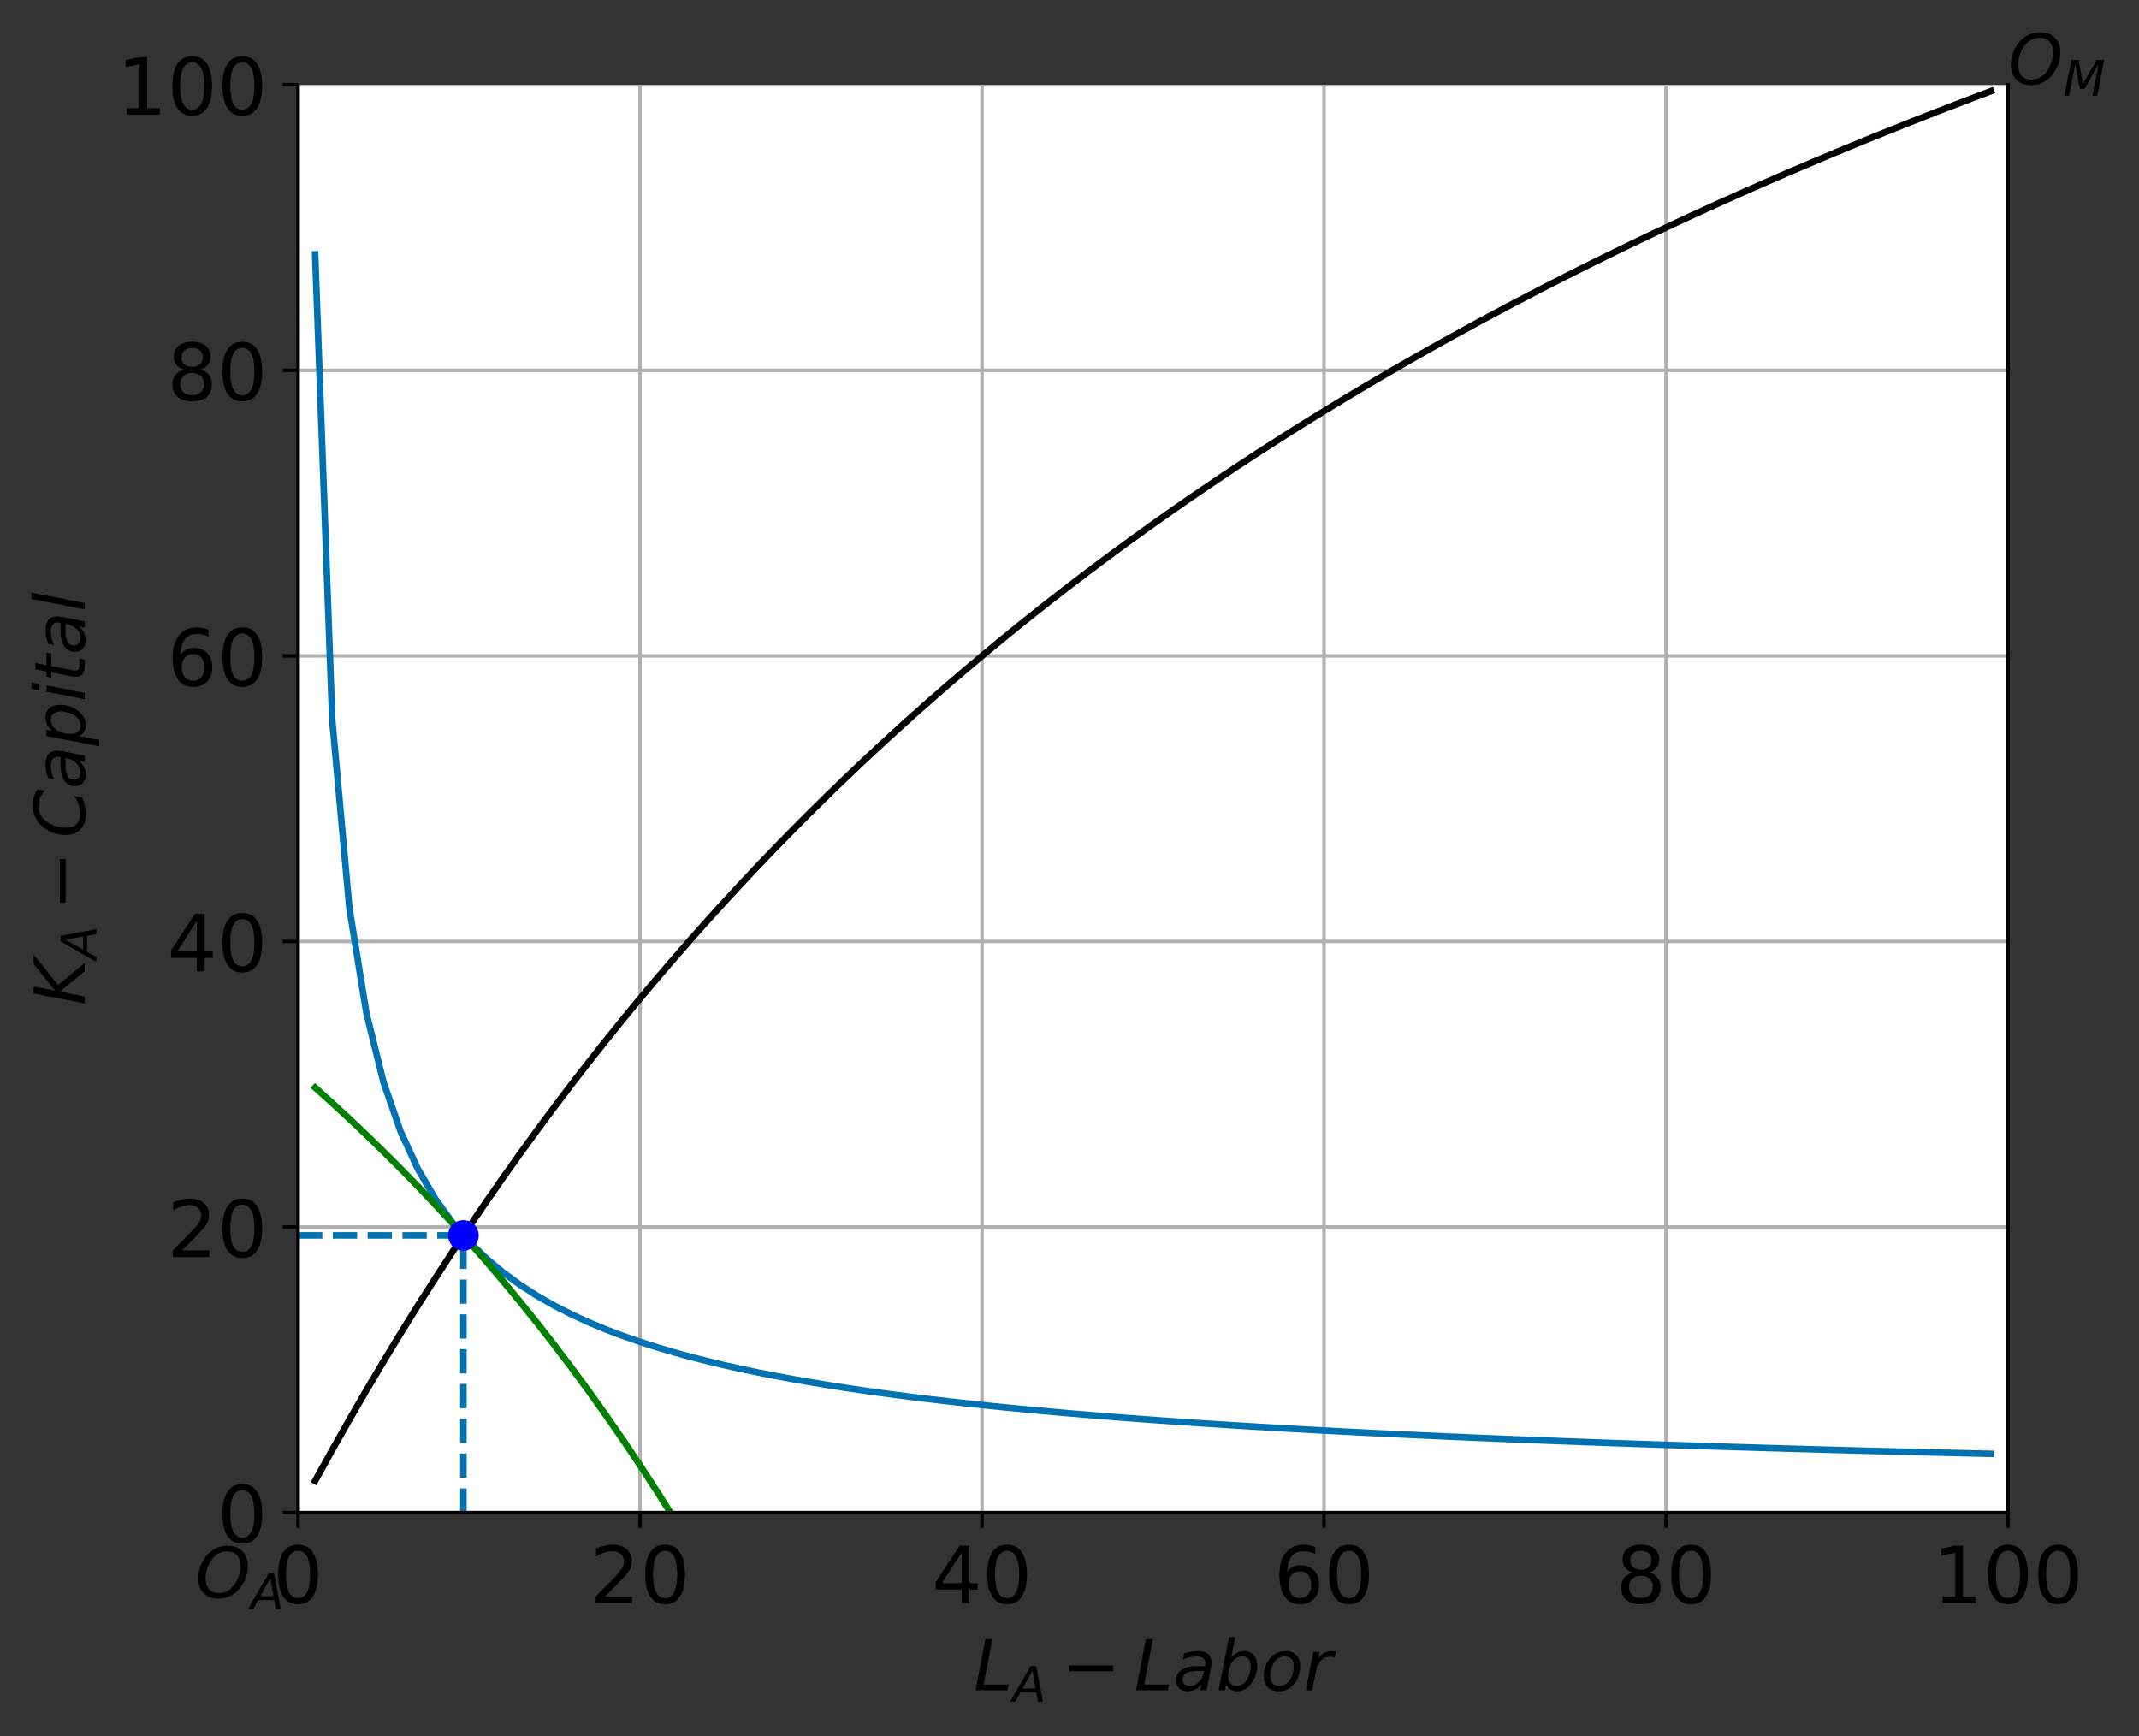 <?xml version="1.0" encoding="utf-8" standalone="no"?>
<!DOCTYPE svg PUBLIC "-//W3C//DTD SVG 1.1//EN"
  "http://www.w3.org/Graphics/SVG/1.1/DTD/svg11.dtd">
<!-- Created with matplotlib (https://matplotlib.org/) -->
<svg height="396.623pt" version="1.1" viewBox="0 0 488.598 396.623" width="488.598pt" xmlns="http://www.w3.org/2000/svg" xmlns:xlink="http://www.w3.org/1999/xlink">
 <rect x="0" y="0" width="488.598" height="396.623" fill="#333333" stroke="none"/>
 <defs>
  <style type="text/css">*{stroke-linecap:butt;stroke-linejoin:round;}</style>
 </defs>
 <g id="figure_1">
  <g id="patch_1">
   <path d="M 0 396.623 
L 488.598 396.623 
L 488.598 0 
L 0 0 
z
" style="fill:none;"/>
  </g>
  <g id="axes_1">
   <g id="patch_2">
    <path d="M 68.078 345.517 
L 458.678 345.517 
L 458.678 19.358 
L 68.078 19.358 
z
" style="fill:#ffffff;"/>
   </g>
   <g id="matplotlib.axis_1">
    <g id="xtick_1">
     <g id="line2d_1">
      <path clip-path="url(#p0128702432)" d="M 68.078 345.517 
L 68.078 19.358 
" style="fill:none;stroke:#b0b0b0;stroke-linecap:square;stroke-width:0.8;"/>
     </g>
     <g id="line2d_2">
      <defs>
       <path d="M 0 0 
L 0 3.5 
" id="m39be704d5d" style="stroke:#000000;stroke-width:0.8;"/>
      </defs>
      <g>
       <use style="stroke:#000000;stroke-width:0.8;" x="68.078" xlink:href="#m39be704d5d" y="345.517"/>
      </g>
     </g>
     <g id="text_1">
      <!-- 0 -->
      <g transform="translate(62.351 366.195)scale(0.18 -0.18)">
       <defs>
        <path d="M 31.781 66.406 
Q 24.172 66.406 20.328 58.906 
Q 16.5 51.422 16.5 36.375 
Q 16.5 21.391 20.328 13.891 
Q 24.172 6.391 31.781 6.391 
Q 39.453 6.391 43.281 13.891 
Q 47.125 21.391 47.125 36.375 
Q 47.125 51.422 43.281 58.906 
Q 39.453 66.406 31.781 66.406 
z
M 31.781 74.219 
Q 44.047 74.219 50.516 64.516 
Q 56.984 54.828 56.984 36.375 
Q 56.984 17.969 50.516 8.266 
Q 44.047 -1.422 31.781 -1.422 
Q 19.531 -1.422 13.062 8.266 
Q 6.594 17.969 6.594 36.375 
Q 6.594 54.828 13.062 64.516 
Q 19.531 74.219 31.781 74.219 
z
" id="DejaVuSans-48"/>
       </defs>
       <use xlink:href="#DejaVuSans-48"/>
      </g>
     </g>
    </g>
    <g id="xtick_2">
     <g id="line2d_3">
      <path clip-path="url(#p0128702432)" d="M 146.197 345.517 
L 146.197 19.358 
" style="fill:none;stroke:#b0b0b0;stroke-linecap:square;stroke-width:0.8;"/>
     </g>
     <g id="line2d_4">
      <g>
       <use style="stroke:#000000;stroke-width:0.8;" x="146.197" xlink:href="#m39be704d5d" y="345.517"/>
      </g>
     </g>
     <g id="text_2">
      <!-- 20 -->
      <g transform="translate(134.745 366.195)scale(0.18 -0.18)">
       <defs>
        <path d="M 19.188 8.297 
L 53.609 8.297 
L 53.609 0 
L 7.328 0 
L 7.328 8.297 
Q 12.938 14.109 22.625 23.891 
Q 32.328 33.688 34.812 36.531 
Q 39.547 41.844 41.422 45.531 
Q 43.312 49.219 43.312 52.781 
Q 43.312 58.594 39.234 62.25 
Q 35.156 65.922 28.609 65.922 
Q 23.969 65.922 18.812 64.312 
Q 13.672 62.703 7.812 59.422 
L 7.812 69.391 
Q 13.766 71.781 18.938 73 
Q 24.125 74.219 28.422 74.219 
Q 39.75 74.219 46.484 68.547 
Q 53.219 62.891 53.219 53.422 
Q 53.219 48.922 51.531 44.891 
Q 49.859 40.875 45.406 35.406 
Q 44.188 33.984 37.641 27.219 
Q 31.109 20.453 19.188 8.297 
z
" id="DejaVuSans-50"/>
       </defs>
       <use xlink:href="#DejaVuSans-50"/>
       <use x="63.623" xlink:href="#DejaVuSans-48"/>
      </g>
     </g>
    </g>
    <g id="xtick_3">
     <g id="line2d_5">
      <path clip-path="url(#p0128702432)" d="M 224.317 345.517 
L 224.317 19.358 
" style="fill:none;stroke:#b0b0b0;stroke-linecap:square;stroke-width:0.8;"/>
     </g>
     <g id="line2d_6">
      <g>
       <use style="stroke:#000000;stroke-width:0.8;" x="224.317" xlink:href="#m39be704d5d" y="345.517"/>
      </g>
     </g>
     <g id="text_3">
      <!-- 40 -->
      <g transform="translate(212.865 366.195)scale(0.18 -0.18)">
       <defs>
        <path d="M 37.797 64.312 
L 12.891 25.391 
L 37.797 25.391 
z
M 35.203 72.906 
L 47.609 72.906 
L 47.609 25.391 
L 58.016 25.391 
L 58.016 17.188 
L 47.609 17.188 
L 47.609 0 
L 37.797 0 
L 37.797 17.188 
L 4.891 17.188 
L 4.891 26.703 
z
" id="DejaVuSans-52"/>
       </defs>
       <use xlink:href="#DejaVuSans-52"/>
       <use x="63.623" xlink:href="#DejaVuSans-48"/>
      </g>
     </g>
    </g>
    <g id="xtick_4">
     <g id="line2d_7">
      <path clip-path="url(#p0128702432)" d="M 302.438 345.517 
L 302.438 19.358 
" style="fill:none;stroke:#b0b0b0;stroke-linecap:square;stroke-width:0.8;"/>
     </g>
     <g id="line2d_8">
      <g>
       <use style="stroke:#000000;stroke-width:0.8;" x="302.438" xlink:href="#m39be704d5d" y="345.517"/>
      </g>
     </g>
     <g id="text_4">
      <!-- 60 -->
      <g transform="translate(290.985 366.195)scale(0.18 -0.18)">
       <defs>
        <path d="M 33.016 40.375 
Q 26.375 40.375 22.484 35.828 
Q 18.609 31.297 18.609 23.391 
Q 18.609 15.531 22.484 10.953 
Q 26.375 6.391 33.016 6.391 
Q 39.656 6.391 43.531 10.953 
Q 47.406 15.531 47.406 23.391 
Q 47.406 31.297 43.531 35.828 
Q 39.656 40.375 33.016 40.375 
z
M 52.594 71.297 
L 52.594 62.312 
Q 48.875 64.062 45.094 64.984 
Q 41.312 65.922 37.594 65.922 
Q 27.828 65.922 22.672 59.328 
Q 17.531 52.734 16.797 39.406 
Q 19.672 43.656 24.016 45.922 
Q 28.375 48.188 33.594 48.188 
Q 44.578 48.188 50.953 41.516 
Q 57.328 34.859 57.328 23.391 
Q 57.328 12.156 50.688 5.359 
Q 44.047 -1.422 33.016 -1.422 
Q 20.359 -1.422 13.672 8.266 
Q 6.984 17.969 6.984 36.375 
Q 6.984 53.656 15.188 63.938 
Q 23.391 74.219 37.203 74.219 
Q 40.922 74.219 44.703 73.484 
Q 48.484 72.75 52.594 71.297 
z
" id="DejaVuSans-54"/>
       </defs>
       <use xlink:href="#DejaVuSans-54"/>
       <use x="63.623" xlink:href="#DejaVuSans-48"/>
      </g>
     </g>
    </g>
    <g id="xtick_5">
     <g id="line2d_9">
      <path clip-path="url(#p0128702432)" d="M 380.558 345.517 
L 380.558 19.358 
" style="fill:none;stroke:#b0b0b0;stroke-linecap:square;stroke-width:0.8;"/>
     </g>
     <g id="line2d_10">
      <g>
       <use style="stroke:#000000;stroke-width:0.8;" x="380.558" xlink:href="#m39be704d5d" y="345.517"/>
      </g>
     </g>
     <g id="text_5">
      <!-- 80 -->
      <g transform="translate(369.105 366.195)scale(0.18 -0.18)">
       <defs>
        <path d="M 31.781 34.625 
Q 24.75 34.625 20.719 30.859 
Q 16.703 27.094 16.703 20.516 
Q 16.703 13.922 20.719 10.156 
Q 24.75 6.391 31.781 6.391 
Q 38.812 6.391 42.859 10.172 
Q 46.922 13.969 46.922 20.516 
Q 46.922 27.094 42.891 30.859 
Q 38.875 34.625 31.781 34.625 
z
M 21.922 38.812 
Q 15.578 40.375 12.031 44.719 
Q 8.5 49.078 8.5 55.328 
Q 8.5 64.062 14.719 69.141 
Q 20.953 74.219 31.781 74.219 
Q 42.672 74.219 48.875 69.141 
Q 55.078 64.062 55.078 55.328 
Q 55.078 49.078 51.531 44.719 
Q 48 40.375 41.703 38.812 
Q 48.828 37.156 52.797 32.312 
Q 56.781 27.484 56.781 20.516 
Q 56.781 9.906 50.312 4.234 
Q 43.844 -1.422 31.781 -1.422 
Q 19.734 -1.422 13.25 4.234 
Q 6.781 9.906 6.781 20.516 
Q 6.781 27.484 10.781 32.312 
Q 14.797 37.156 21.922 38.812 
z
M 18.312 54.391 
Q 18.312 48.734 21.844 45.562 
Q 25.391 42.391 31.781 42.391 
Q 38.141 42.391 41.719 45.562 
Q 45.312 48.734 45.312 54.391 
Q 45.312 60.062 41.719 63.234 
Q 38.141 66.406 31.781 66.406 
Q 25.391 66.406 21.844 63.234 
Q 18.312 60.062 18.312 54.391 
z
" id="DejaVuSans-56"/>
       </defs>
       <use xlink:href="#DejaVuSans-56"/>
       <use x="63.623" xlink:href="#DejaVuSans-48"/>
      </g>
     </g>
    </g>
    <g id="xtick_6">
     <g id="line2d_11">
      <path clip-path="url(#p0128702432)" d="M 458.678 345.517 
L 458.678 19.358 
" style="fill:none;stroke:#b0b0b0;stroke-linecap:square;stroke-width:0.8;"/>
     </g>
     <g id="line2d_12">
      <g>
       <use style="stroke:#000000;stroke-width:0.8;" x="458.678" xlink:href="#m39be704d5d" y="345.517"/>
      </g>
     </g>
     <g id="text_6">
      <!-- 100 -->
      <g transform="translate(441.499 366.195)scale(0.18 -0.18)">
       <defs>
        <path d="M 12.406 8.297 
L 28.516 8.297 
L 28.516 63.922 
L 10.984 60.406 
L 10.984 69.391 
L 28.422 72.906 
L 38.281 72.906 
L 38.281 8.297 
L 54.391 8.297 
L 54.391 0 
L 12.406 0 
z
" id="DejaVuSans-49"/>
       </defs>
       <use xlink:href="#DejaVuSans-49"/>
       <use x="63.623" xlink:href="#DejaVuSans-48"/>
       <use x="127.246" xlink:href="#DejaVuSans-48"/>
      </g>
     </g>
    </g>
    <g id="text_7">
     <!-- $L_A - Labor$ -->
     <g transform="translate(222.417 386.096)scale(0.16 -0.16)">
      <defs>
       <path d="M 16.797 72.906 
L 26.703 72.906 
L 14.203 8.203 
L 49.703 8.203 
L 48.094 0 
L 2.688 0 
z
" id="DejaVuSans-Oblique-76"/>
       <path d="M 36.812 72.906 
L 48 72.906 
L 61.531 0 
L 51.219 0 
L 48.188 18.703 
L 15.375 18.703 
L 5.078 0 
L -5.328 0 
z
M 40.375 63.188 
L 19.922 26.906 
L 46.688 26.906 
z
" id="DejaVuSans-Oblique-65"/>
       <path d="M 10.594 35.5 
L 73.188 35.5 
L 73.188 27.203 
L 10.594 27.203 
z
" id="DejaVuSans-8722"/>
       <path d="M 53.719 31.203 
L 47.609 0 
L 38.625 0 
L 40.281 8.297 
Q 36.328 3.422 31.266 1 
Q 26.219 -1.422 20.016 -1.422 
Q 13.031 -1.422 8.562 2.844 
Q 4.109 7.125 4.109 13.812 
Q 4.109 23.391 11.75 28.953 
Q 19.391 34.516 32.812 34.516 
L 45.312 34.516 
L 45.797 36.922 
Q 45.906 37.312 45.953 37.766 
Q 46 38.234 46 39.203 
Q 46 43.562 42.453 45.969 
Q 38.922 48.391 32.516 48.391 
Q 28.125 48.391 23.5 47.266 
Q 18.891 46.141 14.016 43.891 
L 15.578 52.203 
Q 20.656 54.109 25.516 55.047 
Q 30.375 56 34.906 56 
Q 44.578 56 49.625 51.797 
Q 54.688 47.609 54.688 39.594 
Q 54.688 37.984 54.438 35.812 
Q 54.203 33.641 53.719 31.203 
z
M 44 27.484 
L 35.016 27.484 
Q 23.969 27.484 18.672 24.531 
Q 13.375 21.578 13.375 15.375 
Q 13.375 11.078 16.078 8.641 
Q 18.797 6.203 23.578 6.203 
Q 30.906 6.203 36.375 11.453 
Q 41.844 16.703 43.609 25.484 
z
" id="DejaVuSans-Oblique-97"/>
       <path d="M 49.516 33.406 
Q 49.516 40.484 46.266 44.484 
Q 43.016 48.484 37.312 48.484 
Q 33.156 48.484 29.516 46.453 
Q 25.875 44.438 23.188 40.578 
Q 20.359 36.531 18.719 31.172 
Q 17.094 25.828 17.094 20.516 
Q 17.094 13.766 20.281 9.938 
Q 23.484 6.109 29.109 6.109 
Q 33.344 6.109 36.953 8.078 
Q 40.578 10.062 43.312 13.922 
Q 46.094 17.922 47.797 23.234 
Q 49.516 28.562 49.516 33.406 
z
M 21.578 46.391 
Q 24.906 50.875 29.906 53.438 
Q 34.906 56 40.375 56 
Q 48.781 56 53.734 50.328 
Q 58.688 44.672 58.688 35.016 
Q 58.688 27.094 55.781 19.672 
Q 52.875 12.25 47.516 6.5 
Q 44 2.688 39.406 0.625 
Q 34.812 -1.422 29.781 -1.422 
Q 24.469 -1.422 20.562 1.016 
Q 16.656 3.469 14.203 8.297 
L 12.594 0 
L 3.609 0 
L 18.406 75.984 
L 27.391 75.984 
z
" id="DejaVuSans-Oblique-98"/>
       <path d="M 25.391 -1.422 
Q 15.766 -1.422 10.172 4.516 
Q 4.594 10.453 4.594 20.703 
Q 4.594 26.656 6.516 32.828 
Q 8.453 39.016 11.531 43.219 
Q 16.359 49.75 22.312 52.875 
Q 28.266 56 35.797 56 
Q 45.125 56 50.859 50.188 
Q 56.594 44.391 56.594 35.016 
Q 56.594 28.516 54.688 22.062 
Q 52.781 15.625 49.703 11.375 
Q 44.922 4.828 38.969 1.703 
Q 33.016 -1.422 25.391 -1.422 
z
M 13.922 21 
Q 13.922 13.578 17.016 9.891 
Q 20.125 6.203 26.422 6.203 
Q 35.453 6.203 41.375 14.078 
Q 47.312 21.969 47.312 34.078 
Q 47.312 41.156 44.141 44.766 
Q 40.969 48.391 34.812 48.391 
Q 29.734 48.391 25.781 46.016 
Q 21.828 43.656 18.703 38.812 
Q 16.406 35.203 15.156 30.562 
Q 13.922 25.922 13.922 21 
z
" id="DejaVuSans-Oblique-111"/>
       <path d="M 44.578 46.391 
Q 43.219 47.125 41.453 47.516 
Q 39.703 47.906 37.703 47.906 
Q 30.516 47.906 25.141 42.453 
Q 19.781 37.016 18.016 27.875 
L 12.5 0 
L 3.516 0 
L 14.203 54.688 
L 23.188 54.688 
L 21.484 46.188 
Q 25.047 50.922 30 53.453 
Q 34.969 56 40.578 56 
Q 42.047 56 43.453 55.828 
Q 44.875 55.672 46.297 55.281 
z
" id="DejaVuSans-Oblique-114"/>
      </defs>
      <use transform="translate(0 0.016)" xlink:href="#DejaVuSans-Oblique-76"/>
      <use transform="translate(55.713 -16.391)scale(0.7)" xlink:href="#DejaVuSans-Oblique-65"/>
      <use transform="translate(125.815 0.016)" xlink:href="#DejaVuSans-8722"/>
      <use transform="translate(229.087 0.016)" xlink:href="#DejaVuSans-Oblique-76"/>
      <use transform="translate(284.8 0.016)" xlink:href="#DejaVuSans-Oblique-97"/>
      <use transform="translate(346.079 0.016)" xlink:href="#DejaVuSans-Oblique-98"/>
      <use transform="translate(409.556 0.016)" xlink:href="#DejaVuSans-Oblique-111"/>
      <use transform="translate(470.737 0.016)" xlink:href="#DejaVuSans-Oblique-114"/>
     </g>
    </g>
   </g>
   <g id="matplotlib.axis_2">
    <g id="ytick_1">
     <g id="line2d_13">
      <path clip-path="url(#p0128702432)" d="M 68.078 345.517 
L 458.678 345.517 
" style="fill:none;stroke:#b0b0b0;stroke-linecap:square;stroke-width:0.8;"/>
     </g>
     <g id="line2d_14">
      <defs>
       <path d="M 0 0 
L -3.5 0 
" id="mac742d11c1" style="stroke:#000000;stroke-width:0.8;"/>
      </defs>
      <g>
       <use style="stroke:#000000;stroke-width:0.8;" x="68.078" xlink:href="#mac742d11c1" y="345.517"/>
      </g>
     </g>
     <g id="text_8">
      <!-- 0 -->
      <g transform="translate(49.625 352.356)scale(0.18 -0.18)">
       <use xlink:href="#DejaVuSans-48"/>
      </g>
     </g>
    </g>
    <g id="ytick_2">
     <g id="line2d_15">
      <path clip-path="url(#p0128702432)" d="M 68.078 280.286 
L 458.678 280.286 
" style="fill:none;stroke:#b0b0b0;stroke-linecap:square;stroke-width:0.8;"/>
     </g>
     <g id="line2d_16">
      <g>
       <use style="stroke:#000000;stroke-width:0.8;" x="68.078" xlink:href="#mac742d11c1" y="280.286"/>
      </g>
     </g>
     <g id="text_9">
      <!-- 20 -->
      <g transform="translate(38.172 287.124)scale(0.18 -0.18)">
       <use xlink:href="#DejaVuSans-50"/>
       <use x="63.623" xlink:href="#DejaVuSans-48"/>
      </g>
     </g>
    </g>
    <g id="ytick_3">
     <g id="line2d_17">
      <path clip-path="url(#p0128702432)" d="M 68.078 215.054 
L 458.678 215.054 
" style="fill:none;stroke:#b0b0b0;stroke-linecap:square;stroke-width:0.8;"/>
     </g>
     <g id="line2d_18">
      <g>
       <use style="stroke:#000000;stroke-width:0.8;" x="68.078" xlink:href="#mac742d11c1" y="215.054"/>
      </g>
     </g>
     <g id="text_10">
      <!-- 40 -->
      <g transform="translate(38.172 221.892)scale(0.18 -0.18)">
       <use xlink:href="#DejaVuSans-52"/>
       <use x="63.623" xlink:href="#DejaVuSans-48"/>
      </g>
     </g>
    </g>
    <g id="ytick_4">
     <g id="line2d_19">
      <path clip-path="url(#p0128702432)" d="M 68.078 149.821 
L 458.678 149.821 
" style="fill:none;stroke:#b0b0b0;stroke-linecap:square;stroke-width:0.8;"/>
     </g>
     <g id="line2d_20">
      <g>
       <use style="stroke:#000000;stroke-width:0.8;" x="68.078" xlink:href="#mac742d11c1" y="149.821"/>
      </g>
     </g>
     <g id="text_11">
      <!-- 60 -->
      <g transform="translate(38.172 156.66)scale(0.18 -0.18)">
       <use xlink:href="#DejaVuSans-54"/>
       <use x="63.623" xlink:href="#DejaVuSans-48"/>
      </g>
     </g>
    </g>
    <g id="ytick_5">
     <g id="line2d_21">
      <path clip-path="url(#p0128702432)" d="M 68.078 84.59 
L 458.678 84.59 
" style="fill:none;stroke:#b0b0b0;stroke-linecap:square;stroke-width:0.8;"/>
     </g>
     <g id="line2d_22">
      <g>
       <use style="stroke:#000000;stroke-width:0.8;" x="68.078" xlink:href="#mac742d11c1" y="84.59"/>
      </g>
     </g>
     <g id="text_12">
      <!-- 80 -->
      <g transform="translate(38.172 91.428)scale(0.18 -0.18)">
       <use xlink:href="#DejaVuSans-56"/>
       <use x="63.623" xlink:href="#DejaVuSans-48"/>
      </g>
     </g>
    </g>
    <g id="ytick_6">
     <g id="line2d_23">
      <path clip-path="url(#p0128702432)" d="M 68.078 19.358 
L 458.678 19.358 
" style="fill:none;stroke:#b0b0b0;stroke-linecap:square;stroke-width:0.8;"/>
     </g>
     <g id="line2d_24">
      <g>
       <use style="stroke:#000000;stroke-width:0.8;" x="68.078" xlink:href="#mac742d11c1" y="19.358"/>
      </g>
     </g>
     <g id="text_13">
      <!-- 100 -->
      <g transform="translate(26.72 26.196)scale(0.18 -0.18)">
       <use xlink:href="#DejaVuSans-49"/>
       <use x="63.623" xlink:href="#DejaVuSans-48"/>
       <use x="127.246" xlink:href="#DejaVuSans-48"/>
      </g>
     </g>
    </g>
    <g id="text_14">
     <!-- $K_A - Capital$ -->
     <g transform="translate(19.36 229.637)rotate(-90)scale(0.16 -0.16)">
      <defs>
       <path d="M 16.891 72.906 
L 26.812 72.906 
L 20.797 42.188 
L 59.078 72.906 
L 72.219 72.906 
L 28.906 38.094 
L 60.594 0 
L 48.578 0 
L 19.484 35.5 
L 12.594 0 
L 2.688 0 
z
" id="DejaVuSans-Oblique-75"/>
       <path d="M 69.484 67.281 
L 67.484 56.891 
Q 62.797 61.625 57.547 63.922 
Q 52.297 66.219 46.188 66.219 
Q 37.844 66.219 31.516 62.203 
Q 25.203 58.203 20.609 50 
Q 17.672 44.734 16.125 38.844 
Q 14.594 32.953 14.594 27 
Q 14.594 17.047 19.75 11.812 
Q 24.906 6.594 34.719 6.594 
Q 41.5 6.594 47.75 8.766 
Q 54 10.938 59.906 15.281 
L 57.625 3.609 
Q 51.812 1.125 45.875 -0.141 
Q 39.938 -1.422 33.984 -1.422 
Q 19.969 -1.422 12.078 6.188 
Q 4.203 13.812 4.203 27.391 
Q 4.203 36.078 7.203 44.469 
Q 10.203 52.875 15.828 59.812 
Q 21.781 67.188 29.422 70.703 
Q 37.062 74.219 47.219 74.219 
Q 53.469 74.219 59.062 72.484 
Q 64.656 70.75 69.484 67.281 
z
" id="DejaVuSans-Oblique-67"/>
       <path d="M 49.609 33.688 
Q 49.609 40.875 46.484 44.672 
Q 43.359 48.484 37.5 48.484 
Q 33.5 48.484 29.859 46.438 
Q 26.219 44.391 23.391 40.484 
Q 20.609 36.625 18.938 31.156 
Q 17.281 25.688 17.281 20.312 
Q 17.281 13.484 20.406 9.797 
Q 23.531 6.109 29.297 6.109 
Q 33.547 6.109 37.188 8.109 
Q 40.828 10.109 43.406 13.922 
Q 46.188 17.922 47.891 23.344 
Q 49.609 28.766 49.609 33.688 
z
M 21.781 46.391 
Q 25.391 51.125 30.297 53.562 
Q 35.203 56 41.219 56 
Q 49.609 56 54.25 50.5 
Q 58.891 45.016 58.891 35.109 
Q 58.891 27 56 19.656 
Q 53.125 12.312 47.703 6.5 
Q 44.094 2.641 39.547 0.609 
Q 35.016 -1.422 29.984 -1.422 
Q 24.172 -1.422 20.219 1 
Q 16.266 3.422 14.312 8.203 
L 8.688 -20.797 
L -0.297 -20.797 
L 14.406 54.688 
L 23.391 54.688 
z
" id="DejaVuSans-Oblique-112"/>
       <path d="M 18.312 75.984 
L 27.297 75.984 
L 25.094 64.594 
L 16.109 64.594 
z
M 14.203 54.688 
L 23.188 54.688 
L 12.5 0 
L 3.516 0 
z
" id="DejaVuSans-Oblique-105"/>
       <path d="M 42.281 54.688 
L 40.922 47.703 
L 23 47.703 
L 17.188 18.016 
Q 16.891 16.359 16.75 15.234 
Q 16.609 14.109 16.609 13.484 
Q 16.609 10.359 18.484 8.938 
Q 20.359 7.516 24.516 7.516 
L 33.594 7.516 
L 32.078 0 
L 23.484 0 
Q 15.484 0 11.547 3.125 
Q 7.625 6.25 7.625 12.594 
Q 7.625 13.719 7.766 15.062 
Q 7.906 16.406 8.203 18.016 
L 14.016 47.703 
L 6.391 47.703 
L 7.812 54.688 
L 15.281 54.688 
L 18.312 70.219 
L 27.297 70.219 
L 24.312 54.688 
z
" id="DejaVuSans-Oblique-116"/>
       <path d="M 18.312 75.984 
L 27.297 75.984 
L 12.5 0 
L 3.516 0 
z
" id="DejaVuSans-Oblique-108"/>
      </defs>
      <use transform="translate(0 0.016)" xlink:href="#DejaVuSans-Oblique-75"/>
      <use transform="translate(65.576 -16.391)scale(0.7)" xlink:href="#DejaVuSans-Oblique-65"/>
      <use transform="translate(135.679 0.016)" xlink:href="#DejaVuSans-8722"/>
      <use transform="translate(238.95 0.016)" xlink:href="#DejaVuSans-Oblique-67"/>
      <use transform="translate(308.774 0.016)" xlink:href="#DejaVuSans-Oblique-97"/>
      <use transform="translate(370.054 0.016)" xlink:href="#DejaVuSans-Oblique-112"/>
      <use transform="translate(433.53 0.016)" xlink:href="#DejaVuSans-Oblique-105"/>
      <use transform="translate(461.313 0.016)" xlink:href="#DejaVuSans-Oblique-116"/>
      <use transform="translate(500.522 0.016)" xlink:href="#DejaVuSans-Oblique-97"/>
      <use transform="translate(561.802 0.016)" xlink:href="#DejaVuSans-Oblique-108"/>
     </g>
    </g>
   </g>
   <g id="LineCollection_1">
    <path clip-path="url(#p0128702432)" d="M 105.852 345.517 
L 105.852 282.2 
" style="fill:none;stroke:#0072b2;stroke-dasharray:5.55,2.4;stroke-dashoffset:0;stroke-width:1.5;"/>
   </g>
   <g id="LineCollection_2">
    <path clip-path="url(#p0128702432)" d="M 68.078 282.2 
L 105.852 282.2 
" style="fill:none;stroke:#0072b2;stroke-dasharray:5.55,2.4;stroke-dashoffset:0;stroke-width:1.5;"/>
   </g>
   <g id="line2d_25">
    <path clip-path="url(#p0128702432)" d="M 71.984 338.269 
L 75.889 331.198 
L 79.796 324.297 
L 83.701 317.561 
L 87.608 310.983 
L 91.513 304.558 
L 95.419 298.281 
L 99.326 292.146 
L 103.231 286.149 
L 107.138 280.286 
L 111.043 274.551 
L 114.95 268.941 
L 118.856 263.451 
L 122.761 258.079 
L 126.668 252.819 
L 130.573 247.669 
L 134.48 242.626 
L 138.386 237.685 
L 142.292 232.844 
L 146.197 228.1 
L 150.103 223.45 
L 154.01 218.891 
L 157.916 214.42 
L 161.821 210.036 
L 165.727 205.735 
L 169.633 201.515 
L 173.54 197.374 
L 177.446 193.31 
L 181.351 189.32 
L 185.257 185.403 
L 189.163 181.556 
L 193.07 177.778 
L 196.976 174.067 
L 200.881 170.421 
L 204.787 166.839 
L 208.694 163.318 
L 212.6 159.857 
L 216.506 156.455 
L 220.411 153.111 
L 224.317 149.821 
L 228.224 146.587 
L 232.13 143.405 
L 236.036 140.275 
L 239.941 137.196 
L 243.847 134.166 
L 247.754 131.184 
L 251.66 128.249 
L 255.565 125.359 
L 259.471 122.515 
L 263.377 119.714 
L 267.284 116.957 
L 271.19 114.24 
L 275.096 111.565 
L 279.002 108.93 
L 282.908 106.334 
L 286.813 103.775 
L 290.719 101.255 
L 294.625 98.77 
L 298.531 96.322 
L 302.438 93.908 
L 306.344 91.529 
L 310.25 89.183 
L 314.156 86.87 
L 318.062 84.59 
L 321.967 82.34 
L 325.873 80.122 
L 329.779 77.933 
L 333.685 75.774 
L 337.591 73.645 
L 341.498 71.543 
L 345.404 69.469 
L 349.31 67.423 
L 353.216 65.404 
L 357.122 63.41 
L 361.027 61.443 
L 364.933 59.5 
L 368.839 57.583 
L 372.745 55.689 
L 376.651 53.82 
L 380.558 51.974 
L 384.464 50.15 
L 388.37 48.349 
L 392.276 46.571 
L 396.182 44.814 
L 400.087 43.078 
L 403.993 41.363 
L 407.899 39.669 
L 411.805 37.995 
L 415.712 36.341 
L 419.618 34.706 
L 423.524 33.091 
L 427.43 31.494 
L 431.336 29.915 
L 435.241 28.355 
L 439.147 26.813 
L 443.053 25.288 
L 446.959 23.78 
L 450.865 22.289 
L 454.772 20.815 
" style="fill:none;stroke:#000000;stroke-linecap:square;stroke-width:1.5;"/>
   </g>
   <g id="line2d_26">
    <path clip-path="url(#p0128702432)" d="M 71.984 58.107 
L 75.889 164.46 
L 79.796 207.345 
L 83.701 231.459 
L 87.608 247.225 
L 91.513 258.474 
L 95.419 266.975 
L 99.326 273.665 
L 103.231 279.091 
L 107.138 283.597 
L 111.043 287.409 
L 114.95 290.684 
L 118.856 293.533 
L 122.761 296.039 
L 126.668 298.263 
L 130.573 300.253 
L 134.48 302.046 
L 138.386 303.672 
L 142.292 305.153 
L 146.197 306.51 
L 150.103 307.758 
L 154.01 308.911 
L 157.916 309.98 
L 161.821 310.974 
L 165.727 311.902 
L 169.633 312.769 
L 173.54 313.583 
L 177.446 314.348 
L 181.351 315.069 
L 185.257 315.749 
L 189.163 316.393 
L 193.07 317.003 
L 196.976 317.582 
L 200.881 318.132 
L 204.787 318.656 
L 208.694 319.156 
L 212.6 319.633 
L 216.506 320.089 
L 220.411 320.526 
L 224.317 320.944 
L 228.224 321.345 
L 232.13 321.731 
L 236.036 322.101 
L 239.941 322.457 
L 243.847 322.8 
L 247.754 323.13 
L 251.66 323.449 
L 255.565 323.757 
L 259.471 324.054 
L 263.377 324.341 
L 267.284 324.619 
L 271.19 324.887 
L 275.096 325.148 
L 279.002 325.4 
L 282.908 325.645 
L 286.813 325.882 
L 290.719 326.112 
L 294.625 326.336 
L 298.531 326.553 
L 302.438 326.765 
L 306.344 326.97 
L 310.25 327.17 
L 314.156 327.365 
L 318.062 327.554 
L 321.967 327.739 
L 325.873 327.919 
L 329.779 328.095 
L 333.685 328.266 
L 337.591 328.433 
L 341.498 328.596 
L 345.404 328.755 
L 349.31 328.911 
L 353.216 329.063 
L 357.122 329.211 
L 361.027 329.357 
L 364.933 329.499 
L 368.839 329.638 
L 372.745 329.774 
L 376.651 329.907 
L 380.558 330.037 
L 384.464 330.165 
L 388.37 330.29 
L 392.276 330.413 
L 396.182 330.533 
L 400.087 330.651 
L 403.993 330.766 
L 407.899 330.879 
L 411.805 330.99 
L 415.712 331.099 
L 419.618 331.206 
L 423.524 331.311 
L 427.43 331.415 
L 431.336 331.516 
L 435.241 331.615 
L 439.147 331.713 
L 443.053 331.809 
L 446.959 331.903 
L 450.865 331.996 
L 454.772 332.087 
" style="fill:none;stroke:#0072b2;stroke-linecap:square;stroke-width:1.5;"/>
   </g>
   <g id="line2d_27">
    <path clip-path="url(#p0128702432)" d="M 71.984 248.436 
L 75.889 251.951 
L 79.796 255.557 
L 83.701 259.257 
L 87.608 263.055 
L 91.513 266.954 
L 95.419 270.959 
L 99.326 275.072 
L 103.231 279.299 
L 107.138 283.643 
L 111.043 288.11 
L 114.95 292.704 
L 118.856 297.43 
L 122.761 302.294 
L 126.668 307.302 
L 130.573 312.459 
L 134.48 317.772 
L 138.386 323.247 
L 142.292 328.892 
L 146.197 334.714 
L 150.103 340.721 
L 154.01 346.921 
L 157.916 353.322 
L 161.821 359.936 
L 165.727 366.77 
L 169.633 373.836 
L 173.54 381.144 
L 177.446 388.708 
L 181.351 396.538 
L 181.874 397.623 
" style="fill:none;stroke:#008000;stroke-linecap:square;stroke-width:1.5;"/>
   </g>
   <g id="line2d_28">
    <defs>
     <path d="M 0 3 
C 0.796 3 1.559 2.684 2.121 2.121 
C 2.684 1.559 3 0.796 3 0 
C 3 -0.796 2.684 -1.559 2.121 -2.121 
C 1.559 -2.684 0.796 -3 0 -3 
C -0.796 -3 -1.559 -2.684 -2.121 -2.121 
C -2.684 -1.559 -3 -0.796 -3 0 
C -3 0.796 -2.684 1.559 -2.121 2.121 
C -1.559 2.684 -0.796 3 0 3 
z
" id="ma53c8b5900" style="stroke:#0000ff;"/>
    </defs>
    <g clip-path="url(#p0128702432)">
     <use style="fill:#0000ff;stroke:#0000ff;" x="105.852" xlink:href="#ma53c8b5900" y="282.2"/>
    </g>
   </g>
   <g id="patch_3">
    <path d="M 68.078 345.517 
L 68.078 19.358 
" style="fill:none;stroke:#000000;stroke-linecap:square;stroke-linejoin:miter;stroke-width:0.8;"/>
   </g>
   <g id="patch_4">
    <path d="M 458.678 345.517 
L 458.678 19.358 
" style="fill:none;stroke:#000000;stroke-linecap:square;stroke-linejoin:miter;stroke-width:0.8;"/>
   </g>
   <g id="patch_5">
    <path d="M 68.078 345.517 
L 458.678 345.517 
" style="fill:none;stroke:#000000;stroke-linecap:square;stroke-linejoin:miter;stroke-width:0.8;"/>
   </g>
   <g id="text_15">
    <!-- $O_A$ -->
    <g transform="translate(44.642 365.087)scale(0.16 -0.16)">
     <defs>
      <path d="M 45.609 66.219 
Q 37.5 66.219 31.297 62.281 
Q 25.094 58.344 20.516 50.297 
Q 17.578 45.172 16.031 39.406 
Q 14.5 33.641 14.5 27.781 
Q 14.5 17.625 19.359 12.109 
Q 24.219 6.594 33.109 6.594 
Q 41.109 6.594 47.375 10.562 
Q 53.656 14.547 58.109 22.406 
Q 61.078 27.688 62.641 33.469 
Q 64.203 39.266 64.203 45.016 
Q 64.203 55.125 59.312 60.672 
Q 54.438 66.219 45.609 66.219 
z
M 32.812 -1.422 
Q 19.391 -1.422 11.688 6.531 
Q 4 14.5 4 28.328 
Q 4 36.234 7 44.484 
Q 10.016 52.734 15.281 59.188 
Q 21.484 66.75 29.094 70.484 
Q 36.719 74.219 45.906 74.219 
Q 59.281 74.219 66.984 66.328 
Q 74.703 58.453 74.703 44.828 
Q 74.703 36.422 71.766 28.312 
Q 68.844 20.219 63.375 13.625 
Q 57.125 6 49.578 2.281 
Q 42.047 -1.422 32.812 -1.422 
z
" id="DejaVuSans-Oblique-79"/>
     </defs>
     <use transform="translate(0 0.781)" xlink:href="#DejaVuSans-Oblique-79"/>
     <use transform="translate(78.711 -15.625)scale(0.7)" xlink:href="#DejaVuSans-Oblique-65"/>
    </g>
   </g>
   <g id="text_16">
    <!-- $O_M$ -->
    <g transform="translate(458.678 19.358)scale(0.16 -0.16)">
     <defs>
      <path d="M 16.891 72.906 
L 31.688 72.906 
L 40.188 23.781 
L 68.406 72.906 
L 83.594 72.906 
L 69.391 0 
L 59.812 0 
L 72.219 63.922 
L 43.609 14.016 
L 33.984 14.016 
L 24.703 64.109 
L 12.312 0 
L 2.688 0 
z
" id="DejaVuSans-Oblique-77"/>
     </defs>
     <use transform="translate(0 0.781)" xlink:href="#DejaVuSans-Oblique-79"/>
     <use transform="translate(78.711 -15.625)scale(0.7)" xlink:href="#DejaVuSans-Oblique-77"/>
    </g>
   </g>
  </g>
 </g>
 <defs>
  <clipPath id="p0128702432">
   <rect height="326.16" width="390.6" x="68.078" y="19.358"/>
  </clipPath>
 </defs>
</svg>
